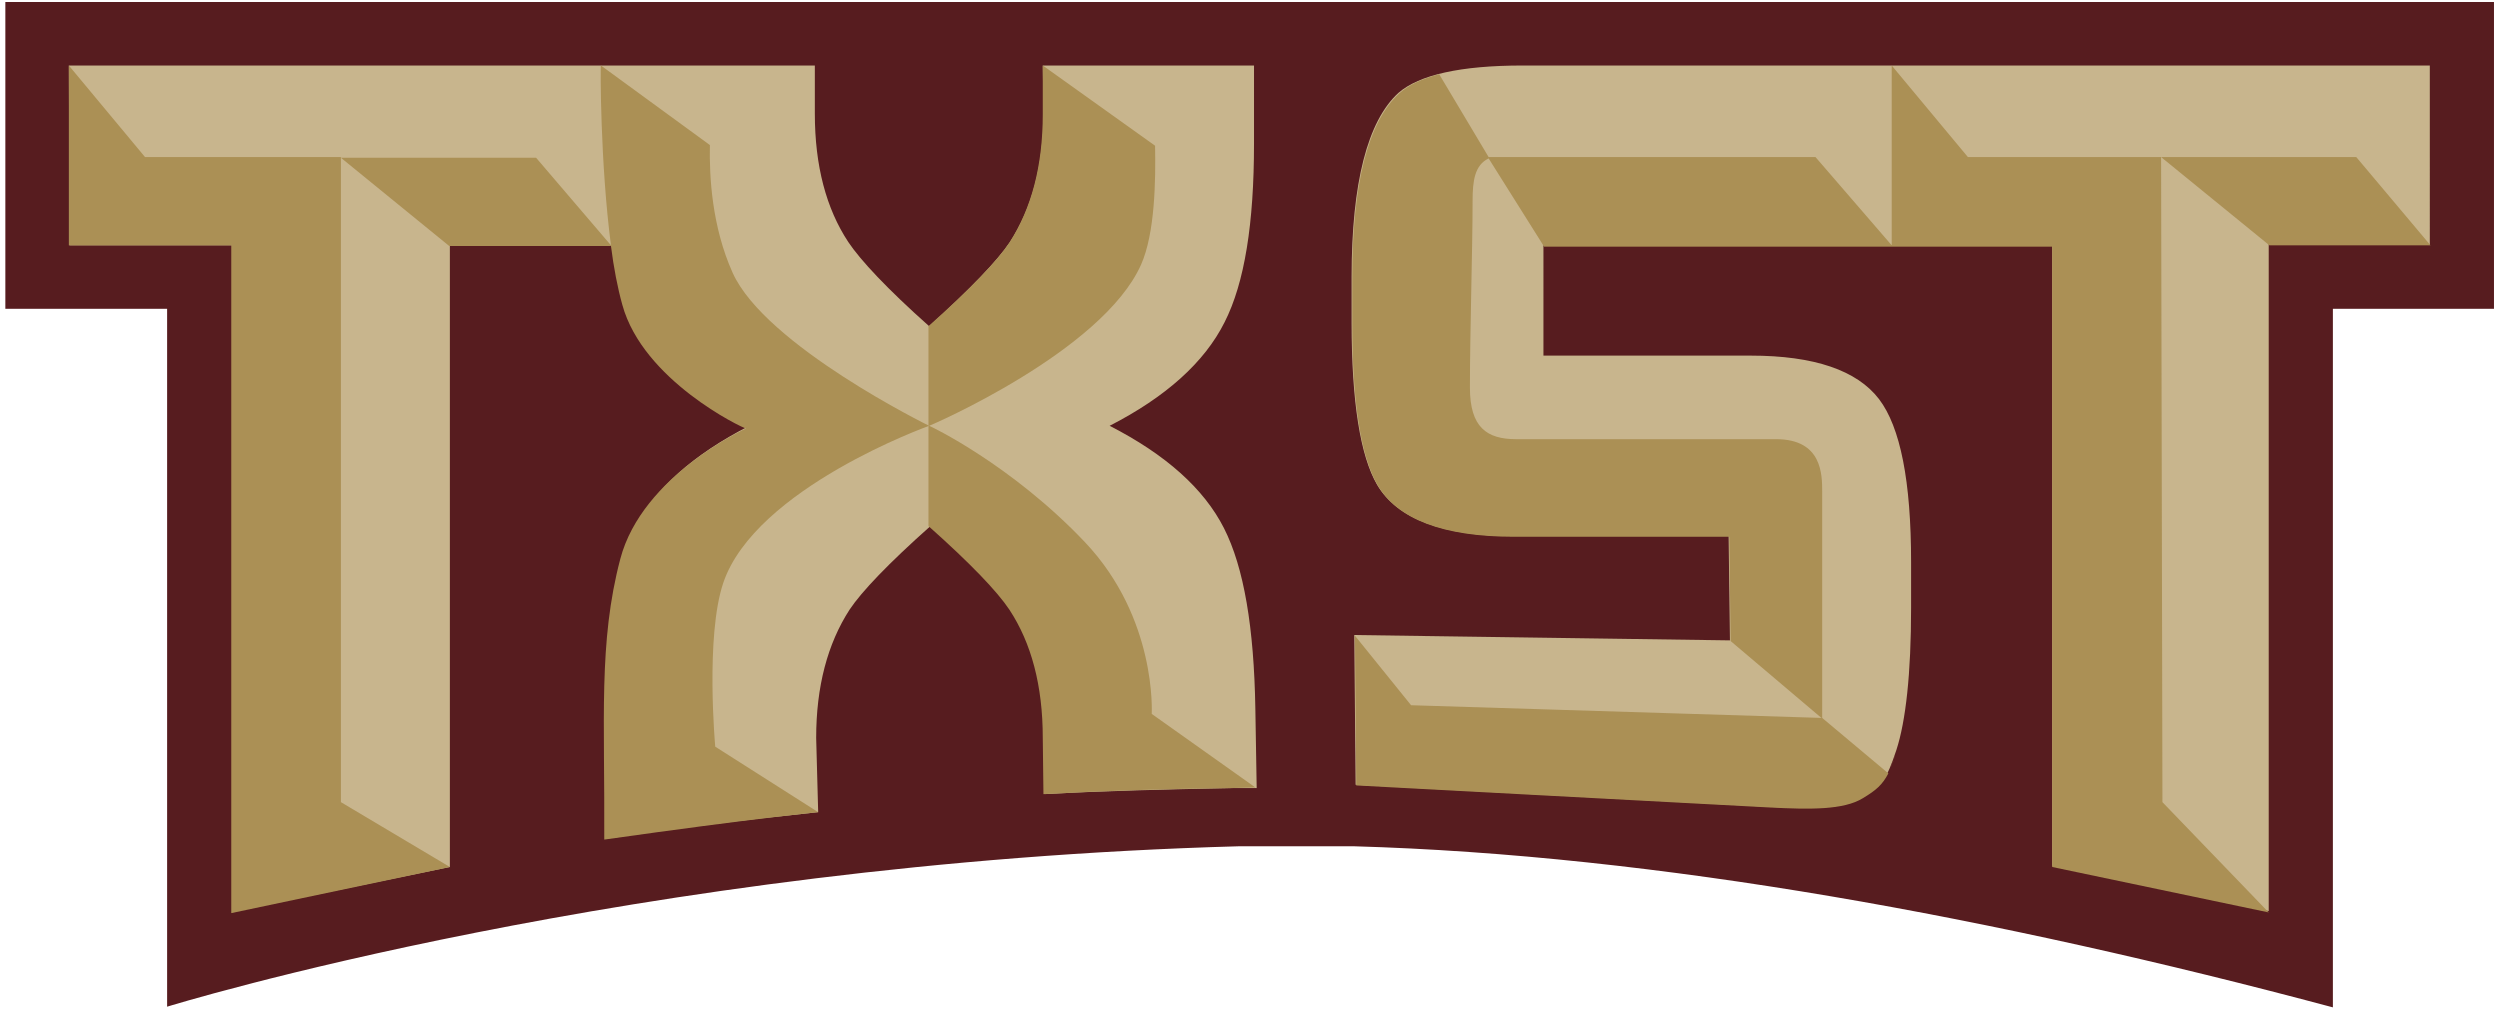 <svg xmlns="http://www.w3.org/2000/svg" width="374" height="151" fill="none"><path fill="#571C1F" fill-rule="evenodd" d="M.8.3v45.9H25v104.401s69.5-21.5 160.4-24h17.1c45.4 1.3 96 10.6 146.5 24.1v-104.5h24.1V.3H.8Z" clip-rule="evenodd"/><path fill="#AB9055" fill-rule="evenodd" d="M283.3 113.701c-.1.2-.1.4-.2.5.1-.2.1-.3.2-.5ZM283.099 114.201c-.1.2-.1.3-.2.5 0-.1.1-.3.2-.5ZM283.5 113.102c-.1.2-.1.3-.2.5.1-.2.1-.4.2-.5Z" clip-rule="evenodd"/><path fill="#C8B58D" fill-rule="evenodd" d="M183.1 79c-3-5.9-8.7-11-17.1-15.3 8.4-4.3 14.2-9.5 17.2-15.5 3-5.9 4.4-14.8 4.4-26.7V9.8H156l.1 7.2c0 7.7-1.7 14.1-5 19.2-1.8 2.7-5.9 7-12.1 12.6-6.3-5.6-10.3-9.9-12.1-12.6-3.3-5-5-11.4-5-19.2V9.8H10.3l.1 26.9h24.3v99.701l32.6-6.7v-93h24.2c.7 4.7 1.9 8.5 3.4 11.6 3 6 8.8 11.1 17.2 15.4C103.7 68 98 73.1 95 79c-3 5.9-4.5 14.7-4.5 26.6v19.9c9.8-1.5 20.4-2.8 31.9-4l-.3-11.1c0-7.7 1.7-14.1 5-19.2 1.8-2.7 5.8-6.9 12.1-12.5 6.3 5.6 10.3 9.8 12 12.5 3.3 5 5 11.4 5 19.2l.1 8.4c9-.5 18.3-.7 27.9-.9h3.8l-.2-11.9c-.2-12.1-1.7-21.1-4.7-27ZM283 9.8H227.8c-9.3 0-15.5 1.4-18.6 4.1-4.6 4.2-7 13.4-7 27.5v6.9c0 11.8 1.3 19.9 3.8 24.2 3 5.1 9.8 7.7 20.4 7.7h32.2l.2 15.6-56.2-.8.2 22.401 61.9 3.3c5.9.3 11 .4 13.9-1.4 3-1.9 3.6-2.6 5.1-7.1 1.4-4.3 2.2-11.4 2.2-21.3v-6.8c0-12.1-1.6-20.2-4.8-24.4-3.3-4.3-9.7-6.5-19.2-6.5h-31V36.7H307v92.8l32.4 6.8v-99.9l24.1.2V9.8H283Z" clip-rule="evenodd"/><path fill="#AB9055" fill-rule="evenodd" d="M10.3 9.8v26.9h24.3v99.901l32.7-6.9-16.3-9.7v-96.5H21.7L10.3 9.8Z" clip-rule="evenodd"/><path fill="#AB9055" fill-rule="evenodd" d="M109.6 40.801c-3.1-6.9-3.5-14.4-3.4-19.1l-16.3-11.9c-.1-.1-.1 14.7 1.5 26.9l-11.2-13.1H51l16.2 13.2h24.2c.4 3.2 1 6.3 1.7 8.8 3.1 11.3 17.9 18.4 18.5 18.5 0 0-15.5 7-18.8 19.5-3.3 12.5-2.3 24.1-2.4 42 22.6-3.2 32-4.1 32-4.1l-15.4-9.8s-1.5-16.5 1.2-24.5c4.8-14.2 30.8-23.5 30.8-23.5s-24.5-12-29.4-22.9Z" clip-rule="evenodd"/><path fill="#AB9055" fill-rule="evenodd" d="M162.299 81.1c-11-11.6-23.2-17.4-23.3-17.4.1 0 25.9-11.1 31.7-24.1 2.1-4.7 2.2-12.7 2.1-17.8l-16.8-12v7.3c0 7.7-1.7 14.1-5 19.2-1.8 2.7-5.8 6.9-12.1 12.5v29.9c6.3 5.6 10.3 9.8 12.1 12.5 3.3 5 5 11.401 5 19.201l.1 8.4c9-.5 18.3-.8 27.9-.9l3.8-.1-15.5-11c0-.1.8-14.3-10-25.7ZM352.5 23.5h-29.2l16.2 13.2h24.1l-11.1-13.2ZM202.7 95.102l.2 22.4 61.9 3.3c5.9.3 11 .4 13.9-1.4 2-1.2 2.9-2 3.8-3.7l-9.9-8.3-61.5-1.9-8.4-10.4Z" clip-rule="evenodd"/><path fill="#AB9055" fill-rule="evenodd" d="M323.3 23.5h-28.9L283 9.8v26.9l-11.4-13.2h-48.9l-7.4-12.4c-2.6.7-4.6 1.6-6 2.9-4.6 4.2-7 13.4-7 27.5v6.9c0 11.8 1.3 19.9 3.8 24.2 3 5.1 9.8 7.7 20.4 7.7h32.2l.2 15.6 13.7 11.601v-33.9c0-2.6 0-7.9-6.9-7.9h-38.9c-4.4 0-6.9-1.8-6.9-7.7 0-8.6.4-20.7.4-28 0-2.9.3-5.3 2.4-6.3l8.3 13.2h76v92.8l32.4 6.8-15.9-16.5-.2-96.5Z" clip-rule="evenodd"/></svg>